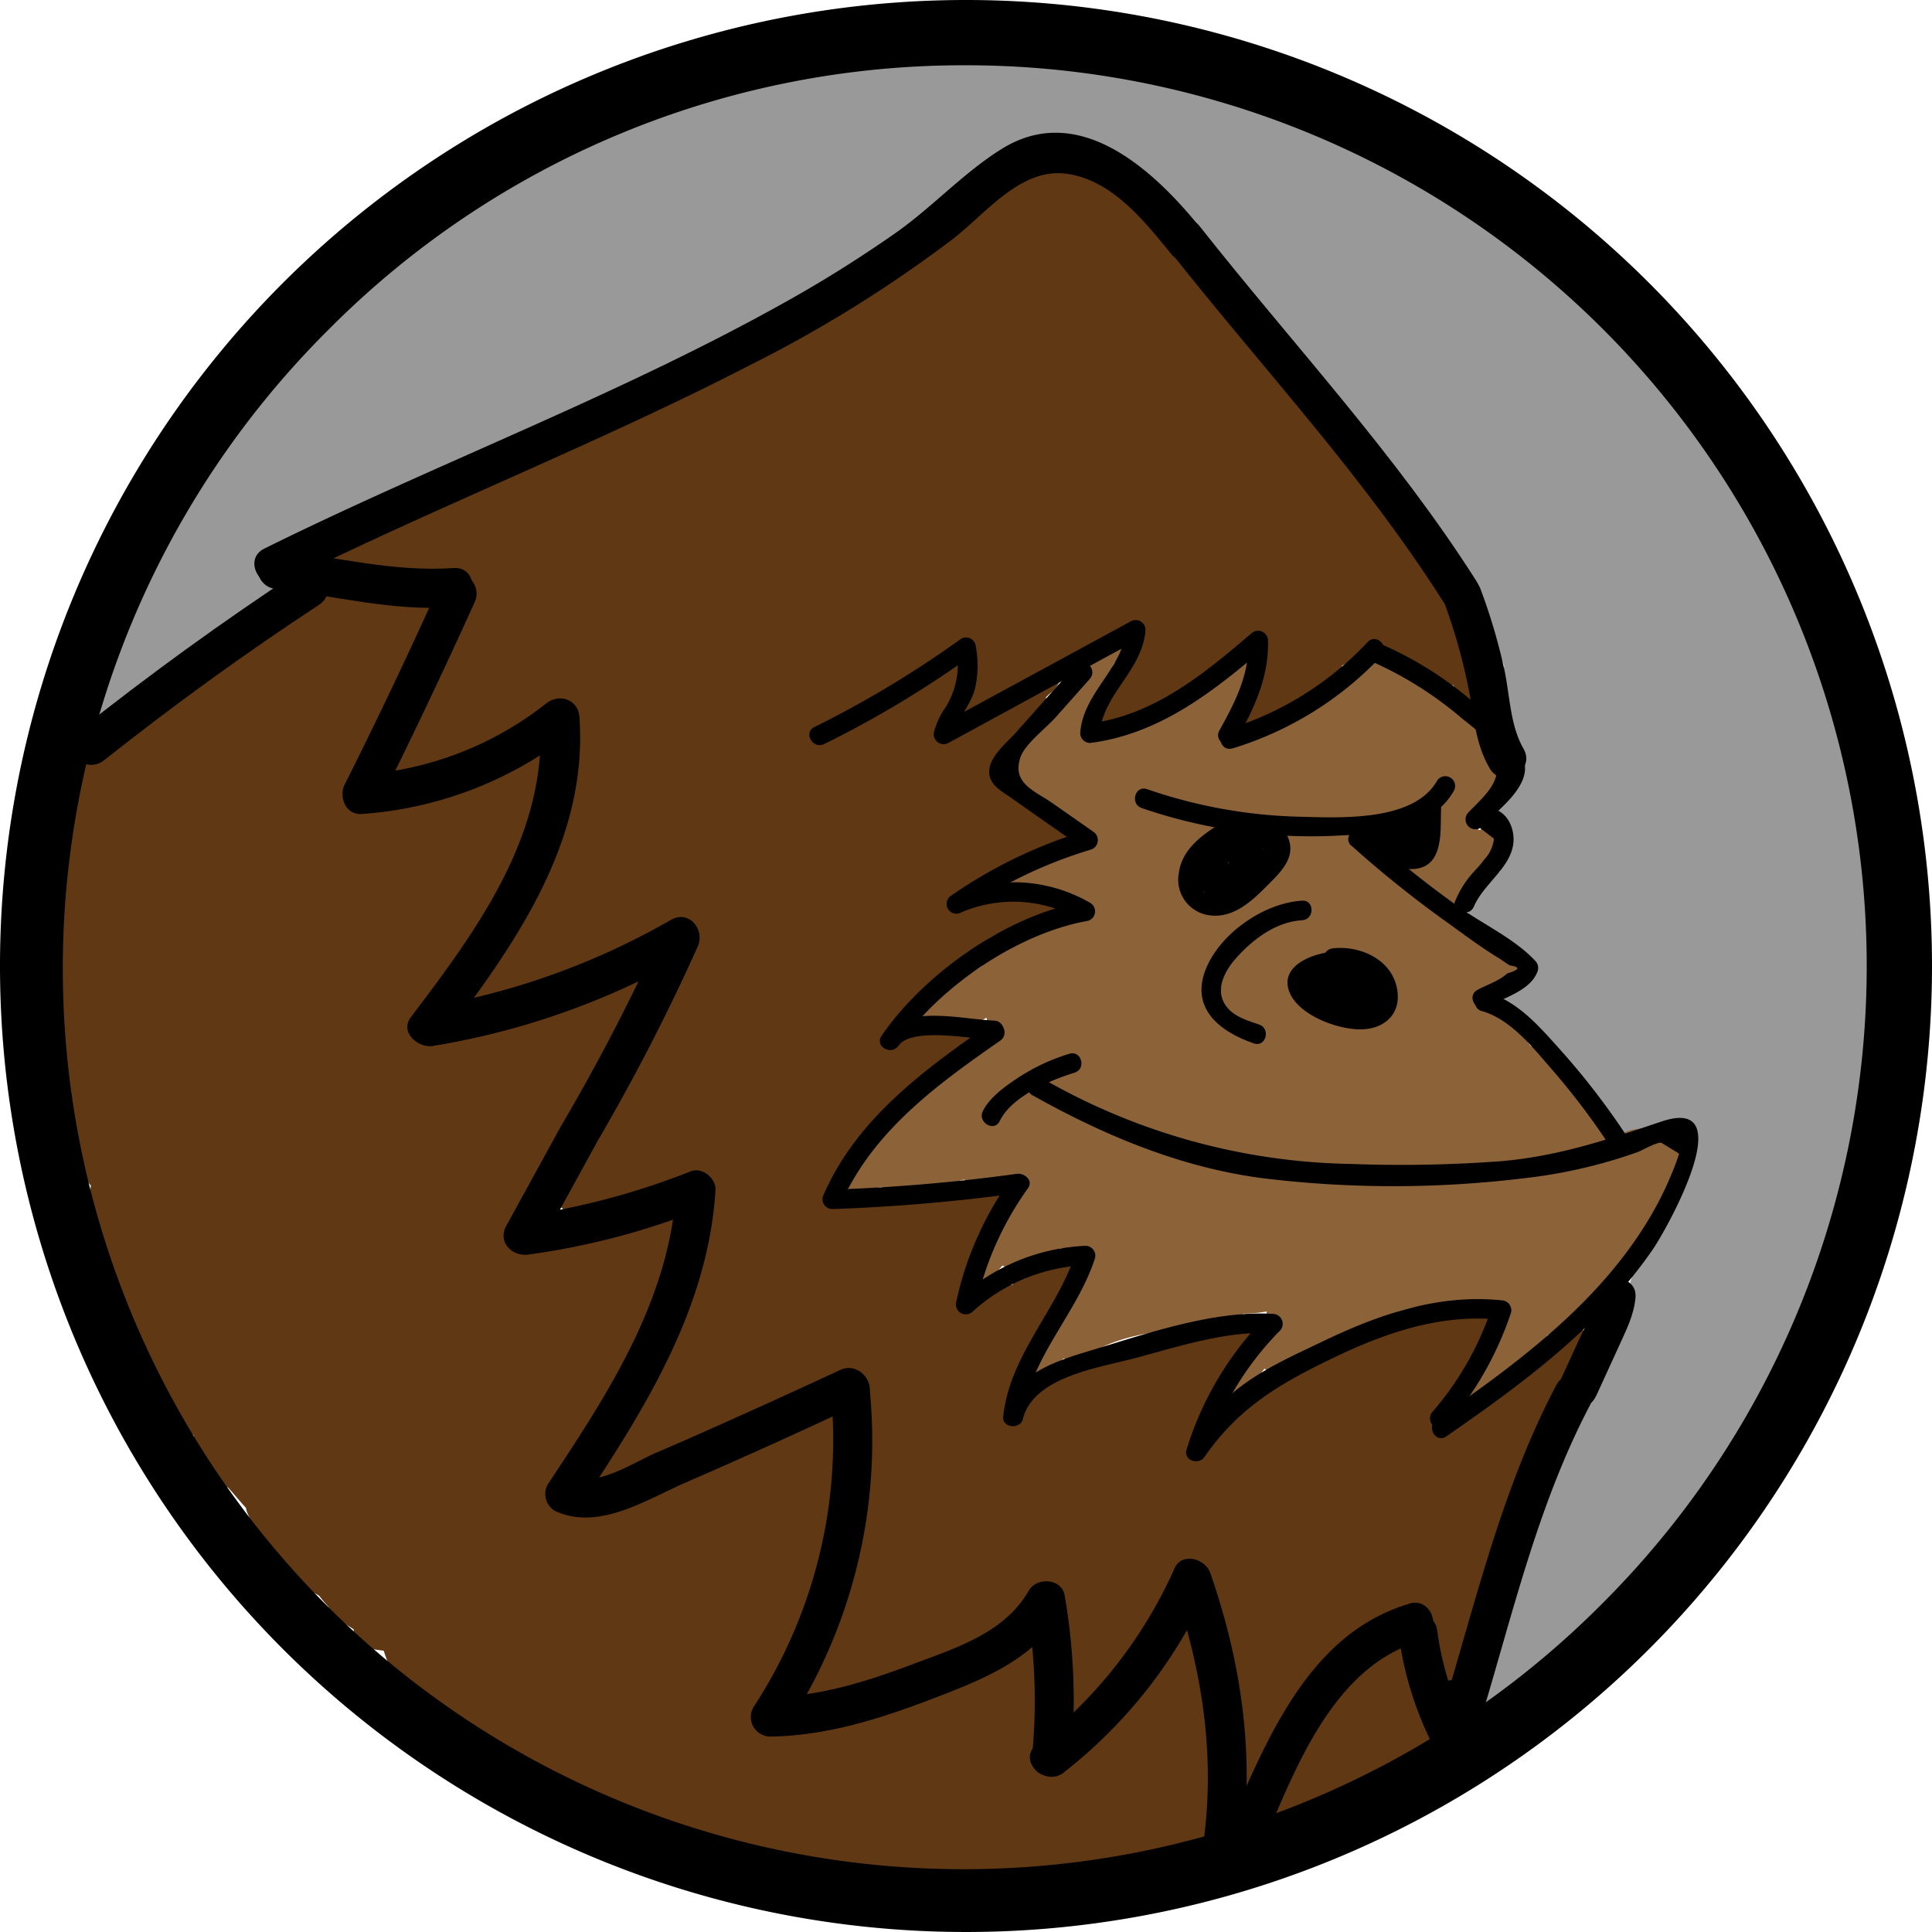 <svg xmlns="http://www.w3.org/2000/svg" viewBox="0 0 296 296"><defs><style>.cls-1{fill:#999;}.cls-2{fill:#8c6239;}.cls-3{fill:#603813;}</style></defs><title>neutralBigFoot</title><g id="circleColor"><path class="cls-1" d="M296.51,157.59c0-10-.18-20.06-.57-30.09a10,10,0,0,0-6.16-9.15,42.86,42.86,0,0,0-1.16-4.38c-.8-2.44-1.74-4.82-2.76-7.17a33,33,0,0,0-5.25-10.89A13.36,13.36,0,0,0,279,94.08c-.22-.76-.43-1.53-.65-2.35-2.24-8.34-6.86-14.47-13-20.37a9.84,9.84,0,0,0-5.58-2.71c-5.44-7.36-10.83-14.36-18.32-19.78s-15.7-10.59-23.57-15.82c-3.61-2.39-7.32-4.79-11.62-5.75-.36-.08-.71-.14-1.06-.19-3.43-2.69-8.43-3.59-12-1l-1,.72a11.76,11.76,0,0,0-1.49-2.09,17.71,17.71,0,0,0-11-5.46,43.42,43.42,0,0,0-5-.4c-.7,0-1.4,0-2.1,0H172a12.23,12.23,0,0,0-9.47.22,10.67,10.67,0,0,0-4.88-1.27c-4-.08-7.78,1.18-11.66,1.85-3.66.64-7.35.79-11,1.18-6.07.66-12.37,2.67-16.4,7.22A30.47,30.47,0,0,0,111,29.53a50.61,50.61,0,0,0-6.86,3.25,11.08,11.08,0,0,0-7.46.92A129.68,129.68,0,0,0,67.57,52.87a8.06,8.06,0,0,0-1.19,1.29A44.63,44.63,0,0,0,57.48,64a12.78,12.78,0,0,0-.83,1.53Q53.25,68.19,50,71c-4.36,3.8-9,7.62-12.1,12.57-2.62,4.17-3.28,9.2-6.1,13.25s-7,7.36-10.87,10.53c-4.37,3.63-3.75,11.1,0,14.85,4.31,4.32,10.47,3.63,14.85,0,8.08-6.72,14-13.54,18.06-23a8.83,8.83,0,0,0,7.26-3.05,46.77,46.77,0,0,1,6.17-6.38,11,11,0,0,0,10.37-2.56,50.05,50.05,0,0,1,17.65-9.6,47.87,47.87,0,0,0,10.33-4.14c2.15-1.3,3.89-3.3,6.21-4.32,3.07-1.34,6.79-1.43,10-2.54a53,53,0,0,0,10.85-5.18c4.64-2.92,11.32-6.89,14.69-11.86l.24,0c4.73-1.16,7.58-4.06,10.86-7.4,1.55-1.57,3.32-2.85,4.92-4.32a28.92,28.92,0,0,0,10.79,2.1c.66,0,1.33,0,2,0h0a10.13,10.13,0,0,0,7.79,2.69c1.18,3,3.64,5.8,6.84,6.27h0a27.16,27.16,0,0,0,3.75,5.25c1.72,1.89,3.94,3.38,5.45,5.43,1.63,2.21,2.52,5,3.81,7.39C208.17,75.1,215.27,80.8,223,85.5a11,11,0,0,0,2.7,5.72l.87,1a10.11,10.11,0,0,0,.63,2.1,11.39,11.39,0,0,0,6.75,6.13l.27.31a21.29,21.29,0,0,1,.37,2.58c.43,4.85,4.11,8,5.38,12.29a6.12,6.12,0,0,0-.48,1.52c-.66,4.13.14,6.37,1.65,9.42.07.64.16,1.27.28,1.88l-.06.09a18.66,18.66,0,0,0-1.08,2.47c-.08.22-.13.4-.17.55-2.13,2.69-1.84,6.4-.5,9.4a3.5,3.5,0,0,1,0,2.41,9.06,9.06,0,0,0-.19,3.32c0,.11-.09.23-.12.34l-.53.31c-.66.36-1.35.69-2,1.11a4.79,4.79,0,0,0-2.29,5.16c.51,1.89,2,2.6,3.62,3.27A16.48,16.48,0,0,1,242,159a4.91,4.91,0,0,0,1.32.73s0,0,0,.05a8.16,8.16,0,0,0-1.72,3.33c-3,1.14-2.74,6.13.67,6.69a7.88,7.88,0,0,0,5.87,4.37c.08.11.18.25.29.43.53.9,1.26,1.72,1.84,2.59a61.62,61.62,0,0,1,3.83,6.7c2.38,4.77,8.4,5.06,12.34,2.47.32,0,.63,0,.94-.05a10.45,10.45,0,0,0,1.1,1c-.86,6.41-2.91,13.49-6.94,18.33a11.13,11.13,0,0,0-2.49,9.1,9,9,0,0,0-1.68,2.51l-11.84,26.05c-3.31,1.91-4.46,5.75-3.9,9.61a11.89,11.89,0,0,1,0,2.53,4.82,4.82,0,0,1-.15.63,14.75,14.75,0,0,0-3,3.19c-1.6,2.35-2.83,5-4.19,7.52-5.22,9.61,9.45,18.2,14.68,8.58a58.12,58.12,0,0,1,3.39-6.32c.13-.11.35-.3.71-.63a13.54,13.54,0,0,0,3.28-3.42,16.09,16.09,0,0,0,2-5.85,11,11,0,0,0,4.87-4.23A147.29,147.29,0,0,1,277.1,236a11.71,11.71,0,0,0,2.9-8.85,120.16,120.16,0,0,0,13.43-31.84,96.27,96.27,0,0,0,2.6-12.92,14.1,14.1,0,0,0-.58-6.62A118.06,118.06,0,0,0,296.51,157.59Z" transform="translate(-9.5 -13.5)"/></g><g id="faceColor"><path class="cls-2" d="M262.91,186.78a5.84,5.84,0,0,0-4.23.11,7,7,0,0,0-1.56.88,30.77,30.77,0,0,0-5.31-5.33,3.33,3.33,0,0,0-2.45-3.71l-.86-.23c-.57-2.34-2-4.41-4.48-4.74-1.71-2.33-3.38-4.77-4-5.38a22,22,0,0,0-3.17-2.64c.65-.16,1.24-.32,1.49-.36a2.83,2.83,0,0,0,1.86-1.21,1.12,1.12,0,0,0,.45.07,1.52,1.52,0,0,0,1.5-1.5v-.33a1.51,1.51,0,0,0-1.42-1.49,3,3,0,0,0-.85-1.39,25.23,25.23,0,0,0-6-4.1,3.52,3.52,0,0,0-1-.31c.87-2.6,1.68-5.2,2.28-7.75a8.08,8.08,0,0,0,.57-.6,1.08,1.08,0,0,0,.31-.07,6.12,6.12,0,0,0,3.53-3.22,1.59,1.59,0,0,0,0-1.51,1.49,1.49,0,0,0-1.3-.74l-.36,0a4.09,4.09,0,0,0-1-.72.5.5,0,0,0-.64.14H236a19.63,19.63,0,0,0-.27-3.92l.31,0c3.21-.76,5.12-4.49,3.16-7.37a4.53,4.53,0,0,0-.12-.9,5.2,5.2,0,0,0-2.86-3.3,4.58,4.58,0,0,0-.45-.7,45.2,45.2,0,0,0-9-8.28,3,3,0,0,0-3.63.12,3.39,3.39,0,0,0-5.15-.43c-.7.65-1.41,1.34-2.13,2a13.75,13.75,0,0,1-4,2.33c-1.73.66-3.59.78-5.24,1.69a6.44,6.44,0,0,0-3.24,3.72,11.43,11.43,0,0,0-2.69.6,18.71,18.71,0,0,0-2.88,1.69,5.52,5.52,0,0,0-.4-.66,2.92,2.92,0,0,0,.2-2c.84-.9,2.14-2.46.28-1.79a3.7,3.7,0,0,0,1.88-5.38,1.5,1.5,0,0,0,1-.43l.33-.33a1.5,1.5,0,1,0-2.12-2.12l-.33.33a1.48,1.48,0,0,0-.41,1.16,3.09,3.09,0,0,0-2.24,0c-2.82,1-3.2,3.49-5.53,5.1-1.32.92-11.79,6.25-14.08,3.95.57-.79,1.15-1.57,1.73-2.35a3.22,3.22,0,0,0,0-3.42,1.25,1.25,0,0,0,1.41-1.43l-.13-1.17c0-.06.06-.12.08-.19.25-.61.49-2.21,1.2-2.45,1.82-.61,1-3.51-.8-2.89a4.25,4.25,0,0,0-2.6,2.68c-.06.14-.11.27-.17.4a1.21,1.21,0,0,0-.84,1.36,3.45,3.45,0,0,1,0,.55,7.21,7.21,0,0,1-.86,1.31,3.88,3.88,0,0,0-3.38,1.71c-1.3,1.77-3,3.64-3.74,5.74-1,.82-2.15,1.53-2.66,2.79a5.07,5.07,0,0,0,.49,4.92,3.87,3.87,0,0,0,1.3,1.14,2.84,2.84,0,0,0,1.35,1.27c2,.92,3.61,3.17,5.09,4.77.52.56,1,1.13,1.54,1.7a4.17,4.17,0,0,0-.17,1.16l-.54.06a4,4,0,0,0-2.29.94,1.45,1.45,0,0,0-.37,0,4.66,4.66,0,0,0-2.85,1.06c-.66.5-1.48,1.58-2.36,1.68a3.17,3.17,0,0,1-.53-.05,1.51,1.51,0,0,0-.8,2.9,3.56,3.56,0,0,0,2.28,0c.44,0,.88-.1,1.34-.18a3.41,3.41,0,0,1,2.28.09,3.94,3.94,0,0,0,3,1.81,6.7,6.7,0,0,1,1.27.18,10.4,10.4,0,0,0-.18,2.44,5.23,5.23,0,0,0-2.93.35c-.54.2-1.07.44-1.6.67a3.57,3.57,0,0,0-2.42.34c-2.47,1.32-4.87,2.74-7.22,4.27a3.44,3.44,0,0,0-1.37,1.62l-1.82,1.16a17.54,17.54,0,0,0-2.75,1.72l0,0h0l-.72.55a4.36,4.36,0,0,0-.43.43,1.49,1.49,0,0,0-2.39,1.2.88.88,0,0,1-.55,1c-1.46.8-.47,3.3,1.16,2.74l2.07-.71a3.4,3.4,0,0,0,4.39.86l1.75-1.05a3.65,3.65,0,0,0,1.67,2.69c-1.61,1.45-5.5,4.58-5.91,4.86-1.9,1.32-3.8,2.63-5.6,4.06-2.43,1.92-6.39,5.08-7.76,8.44l-.2,0a1.53,1.53,0,0,0-1.5,1.5,3.48,3.48,0,0,1-1.53,2.43,1.51,1.51,0,0,0,1.16,2.74l3.58-.79a8.68,8.68,0,0,0,4.59.56,74.68,74.68,0,0,0,8.07-1.68,3.28,3.28,0,0,0,1.32.59c2.36.48,5.22-.47,7.79-.71a3.3,3.3,0,0,0-.64.49c-2,2.11-1,5.43-3.45,7.35a2.76,2.76,0,0,0-1,3l-2.07,2.46a1.54,1.54,0,0,0,0,2.12,1.52,1.52,0,0,0,2.12,0l1.8-2.14a3.23,3.23,0,0,0,1.62.52,8.26,8.26,0,0,0,4.6-1.29c.69-.41,2.63-1.88,2.72-1.86a3.45,3.45,0,0,0,2.11-.15c.87.53,1.77,1,2.68,1.49a18.51,18.51,0,0,0-.66,1.84,20.77,20.77,0,0,1-4.58,8.07,3.41,3.41,0,0,0-.82,2,15.21,15.21,0,0,0-3.19,3.73c-.73,1.21.81,3,2.06,2l2.88-2.12a2.75,2.75,0,0,0,3.31-.2c3.79-2.78,8.9-3.64,13.48-4.23,3.49-.46,7.22.13,10.21-2.06a3.44,3.44,0,0,0,.41-.35,21.23,21.23,0,0,0,3.63-.34,6.06,6.06,0,0,1-1.36,4.13,3,3,0,0,0-.44,1.76,2.33,2.33,0,0,0-.41.42,33.56,33.56,0,0,1-3.86,4.47c-1.39,1.36.73,3.48,2.12,2.13a37.77,37.77,0,0,0,3.64-4.16,2.89,2.89,0,0,0,3.74.17,53.48,53.48,0,0,1,17-9c.72-.22,1.4-.39,2.08-.54a26.41,26.41,0,0,0,3-.43,26,26,0,0,1,5.81.31,28.4,28.4,0,0,0,6,.27,8.85,8.85,0,0,1-.46.78l0,0a3.3,3.3,0,0,0-.62.89c-1.5,2-3.38,3.81-3.3,6.36a1.81,1.81,0,0,0-.88,1c-.43,1-.85,2.08-1.27,3.12a1.5,1.5,0,0,0,1,1.84,1.54,1.54,0,0,0,1.85-1.05l.7-1.72c2.18,1.6,6.05,0,5.62-3.13l.09-.09c.41-.42.82-.86,1.2-1.32a16.28,16.28,0,0,0,1.79-2.58,3.45,3.45,0,0,0,.71-.33c5.12-3.23,8.61-8,12.35-12.67,3.44-4.29,6.82-8.53,7.85-14.08C268.05,188.59,265.23,185.75,262.91,186.78Z" transform="translate(-9.5 -13.5)"/></g><g id="circleBodyColor"><path class="cls-3" d="M196.27,289.85c1.58-3.62.4-8.81-.2-12.32a2.59,2.59,0,0,0-.8-1.34c.25-1.05.46-2.1.66-3.14a3,3,0,0,0-2.84-3.69,30.6,30.6,0,0,0,.44-3.9c.16-3.61-4.75-3.76-5.89-.8a36.81,36.81,0,0,1-12.82,16.62,5.89,5.89,0,0,1-2-1.52c-.55-.6-2.92-3.53-2.65-4.28a3,3,0,0,0-1.42-3.28c.27-.95.52-1.9.75-2.82A3,3,0,0,0,165.1,266a124.26,124.26,0,0,1-18.84,7.59c-6.24,1.91-14,4.69-20.56,3.15,0-.16,0-.31.07-.46a2.87,2.87,0,0,0,1.88-1.44A56.06,56.06,0,0,0,134,259.08a3.19,3.19,0,0,0,0-1.66,16.14,16.14,0,0,0,1.33-3A14.3,14.3,0,0,0,136,249a10.37,10.37,0,0,0-.15-1.1q1.08-2.25,2.15-4.52a3.4,3.4,0,0,0-.15-3.21c.58-1.54,1.1-3.11,1.53-4.71a3,3,0,0,0,.05-1.33c2.87-1.7.31-5.69-2.62-5.3a10.85,10.85,0,0,0-5,2.3l-17.38,8.12-1.18.56a91.06,91.06,0,0,1-17.71,2.66s0,0,0-.06c7.42-13.76,18.77-25.74,19.31-42.17a3,3,0,0,0-3.8-2.9,148.9,148.9,0,0,0-18.7,5.22,3.07,3.07,0,0,0-1.67-4.44,215,215,0,0,1,13.54-25.32,2.68,2.68,0,0,0,.14-2.7,70.45,70.45,0,0,1,5-5.38c2.08-2-.05-6-2.92-5L75.33,170.55c1.48-1.57,2.5-3.9,3.53-5.82,3.3-6.13,6.62-12.26,9.9-18.41,2.8-5.26,5.19-10.43,3.64-16.45A3,3,0,0,0,88,128.08c-6.91,3.51-14.32,7.18-22.21,6.36-.87-9.44,8.36-17.72,10.77-26.52.56-2.07-1-3.55-2.9-3.79a42.27,42.27,0,0,0-14.23.6,2.5,2.5,0,0,0-1.4.87,2.6,2.6,0,0,0-3.11-.09c-10.84,6.74-21.9,13.3-30.34,22.9A2.83,2.83,0,0,0,21,131.24l.09,2.47a3.35,3.35,0,0,0,.16.93c0,.3.09.59.13.89a11.12,11.12,0,0,0-.71,1.2c-1.79,3.55-1.69,7.86-2,11.72q-.59,8.06-1.16,16.1c-.33,4.56-.85,9.21.1,13.74,1.09,5.19,4.28,9.71,4.95,15a3.56,3.56,0,0,0,.88,1.88,3.08,3.08,0,0,0-.08,1.42c1.22,7,3,14.11,7.06,20.07a41,41,0,0,0,4.65,11.57,34,34,0,0,0,4.15,5.27,2.35,2.35,0,0,0,.42,2l3.64,4.94a3.28,3.28,0,0,0,1.21,1c.89,1,1.78,2.08,2.7,3.09a3.17,3.17,0,0,0,.2.73l1.38,3.18a3.25,3.25,0,0,0,.61,2.19,3,3,0,0,0,2.68,1.43c1,1.15,2.23,3,2.63,3.37a21,21,0,0,0,3.7,2.54c.45.59.92,1.15,1.42,1.69a3.17,3.17,0,0,0,1.27,1.79l2.61,1.68a3,3,0,0,0,2.88,3.05c.58.06,1.14.15,1.72.23a28,28,0,0,0,4.38,8.41,34.52,34.52,0,0,0,21.87,12.93,3.17,3.17,0,0,0,3-1c6,4.69,13.83,7.22,21.07,9.25,7.71,2.15,16.39,4.06,24.44,3.49.44,0,.87-.07,1.29-.13a3.28,3.28,0,0,0,2.77,2.09c13.92.94,27.72-.84,41.47-2.87,4.4-.66,8.21-1.82,7.89-7A11.32,11.32,0,0,0,196.27,289.85Z" transform="translate(-9.5 -13.5)"/><path class="cls-3" d="M227,275.94a17.66,17.66,0,0,0-1.3-4.83,6.21,6.21,0,0,0,.83-5.06,3,3,0,0,0-4.41-1.8,19,19,0,0,0-7.35,7.77,3.44,3.44,0,0,0-.36,1.3A46.21,46.21,0,0,0,211.2,278c-2.39,3.82-6.36,6.24-7.88,10.58-.7,2,1.09,3.65,2.89,3.8l1.16.1a2.55,2.55,0,0,0,2.87-2.63,3.18,3.18,0,0,0,1.1-.06c3.52-.83,6.09-3.19,9.38-4.47,2.65-1,6.86-.95,7.85-4.3A4.69,4.69,0,0,0,227,275.94Z" transform="translate(-9.5 -13.5)"/></g><g id="circleBody"><path d="M55.35,101Q37.73,112.59,21.2,125.74c-3,2.4,1.25,6.62,4.25,4.24q15.92-12.64,32.93-23.82c3.21-2.11.21-7.31-3-5.18Z" transform="translate(-9.5 -13.5)"/></g><g id="headColor"><path class="cls-3" d="M249.91,217.72c-.34.68-.69,1.35-1,2-1.13,1.43-2.91,2.4-4.2,3.66l-.39.4a4.25,4.25,0,0,0-3,.74l-11.85,8.06a6.25,6.25,0,0,0,0-.75c2-3.21,5-6,6.63-9.45a6.2,6.2,0,0,0,.38-1.15,1.5,1.5,0,0,0,.58-2c.11-.53.22-1.06.32-1.59a1.51,1.51,0,0,0-1.15-2.75l-2.25.45a4.5,4.5,0,0,0-3.53-.3c-2.31.71-4.56,1.51-6.8,2.37a60.64,60.64,0,0,0-11.45,3.67,8.06,8.06,0,0,0-3.19.9,4.37,4.37,0,0,0-2.32,3,33.09,33.09,0,0,0-8.28,5.21q-2.64,1.6-5.23,3.26a47.36,47.36,0,0,0,4.36-9.89,4.42,4.42,0,0,0,.1-.5,1.14,1.14,0,0,0,.34-.15l1-.69a1.61,1.61,0,0,0,.71-1.6l.3-.19a1.41,1.41,0,0,0,.53-.61l.74-.14c1.89-.37,1.09-3.26-.8-2.9l-4.16.81a1.3,1.3,0,0,0-.86.53,4.81,4.81,0,0,0-5.21-.21c-2.93,1.83-5.65,3.42-9,4.12a50.31,50.31,0,0,0-8.32,2.3c-2.69,1.05-5.58,3-6.85,5.47l-2.27-.89c2-4,3.86-8.08,5.58-12.24a3.76,3.76,0,0,0,.25-1.47,11.5,11.5,0,0,0,2.22-3.43c1.73-.6,3-1.6,2.42-3.34a1.58,1.58,0,0,0-1.45-1.1c-1.67-.21-4.57-.17-5.82,1.24a2.29,2.29,0,0,0-.44.79,5.36,5.36,0,0,0-1.15.33,1.59,1.59,0,0,0-.77.65h-.08a14,14,0,0,0-7.19,2.73,5.91,5.91,0,0,0-.18-1.55.24.24,0,0,0,0-.08,7.89,7.89,0,0,0,1.69-2.16,8.17,8.17,0,0,0,.54-6.59,13.28,13.28,0,0,1,3.35-3.42,1.52,1.52,0,0,0-.76-2.8,24.92,24.92,0,0,0-5.11.25,4.57,4.57,0,0,0-4.58-1.08,24.39,24.39,0,0,1-9.49,1.61,49.48,49.48,0,0,1-5.07-1.16,4.28,4.28,0,0,0,.55-1.52c.86-5.39,6-9,9.55-12.87a5.2,5.2,0,0,0,1.16-2.07,1.37,1.37,0,0,0,.49-.21l8.22-5.41a1.52,1.52,0,0,0-.36-2.74,11.23,11.23,0,0,0-10.48,1.73l-.08,0v0l-.31.22a1.22,1.22,0,0,0-.29.32,4.82,4.82,0,0,0-1.09-.42l3.24-5.28a1.63,1.63,0,0,0,2-1.72,5.17,5.17,0,0,0,3.69-2.37c.18-.28.37-.56.56-.83l.16-.23c.13-.16.36-.44.4-.5.22-.25.44-.5.67-.74a24.38,24.38,0,0,1,2.8-2.57l.1-.1a1.4,1.4,0,0,0,1.55-.68c.89-1.46,3.16-1.75,4.65-2.21l5.3-1.64a1.51,1.51,0,0,0-.4-3,39.09,39.09,0,0,0-11.06.68,2.09,2.09,0,0,0-.14-.17,5.86,5.86,0,0,0-1-.72c0-.12.1-.25.16-.37a4.75,4.75,0,0,0,2.19-.82,49.43,49.43,0,0,1,8.21-4.47,5.78,5.78,0,0,0,3-2.46,1.47,1.47,0,0,0,1.64-.66,1.52,1.52,0,0,0-.54-2,3.54,3.54,0,0,0-.57-.22,4.59,4.59,0,0,0-2.38-3.74c-2.19-1-5-1.93-5.52-4.54a4.26,4.26,0,0,0-1.52-2.45,17.62,17.62,0,0,0,6.05-5,6,6,0,0,0,1.41-4c.26-.24.5-.48.77-.7a4.15,4.15,0,0,0,1.6-3.4c1.31-.52,2.63-1,3.94-1.51a5.38,5.38,0,0,0,1.71-.62l.35-.2a39.83,39.83,0,0,0,3.86-1.81l-.87,2.21a3.81,3.81,0,0,0-.1,2.45,1.26,1.26,0,0,0-.86,1,9.15,9.15,0,0,1-2,4.25,1.52,1.52,0,0,0,1.46,2.51,32.64,32.64,0,0,0,11.55-5.6l.32-.23h0l.3-.23a1.31,1.31,0,0,0,.34-.41,39.49,39.49,0,0,0,7-3.94,6.48,6.48,0,0,0,1.26-1.19,15.13,15.13,0,0,0,2.22,1.79,20,20,0,0,0-3.33,9c-.14,1.17,1.37,1.82,2.26,1.3l12.93-7.64a1.44,1.44,0,0,0,.6-1.83,14.61,14.61,0,0,0,4.48-3.43c1.86,2.87,5.14,2.91,7.61,5.27a5.47,5.47,0,0,0,5,1.11,2.79,2.79,0,0,1,.2,1.55,1.55,1.55,0,0,0,1,1.85,1.51,1.51,0,0,0,1.84-1.05,6.6,6.6,0,0,0-.51-3.81,3.82,3.82,0,0,0,1-3.19c-1.21-9.28-7.25-14.78-12.07-22.31a5.09,5.09,0,0,0-4.48-2.41L217.86,86a16.23,16.23,0,0,0-8.15-8.89l-17-22.73a19,19,0,0,0-4.42-4.31c0-.21-.08-.38-.1-.48-1.09-5.14-6.26-9.08-11.22-9.67-.52-.06-1-.09-1.5-.1a13.75,13.75,0,0,0-11.23.4,10.22,10.22,0,0,0-5.27,2c-18.05,13.44-39.89,21-56.25,36.74a20.28,20.28,0,0,0-10.12,2.36c-3.19,1.75-5.3,4.83-8.4,6.64-3.32,1.94-7.42,2.33-11,3.43a59.3,59.3,0,0,0-12,5.3c-2.08,1.19-1.91,5,.72,5.49a33,33,0,0,0,14-.8,12.42,12.42,0,0,0,.43,7.18c-.67.51-1.34,1-2,1.57a23.68,23.68,0,0,0-6.25,8.57,13.75,13.75,0,0,0-3.5,17.56,13,13,0,0,0,11.31,6.49q-1.19,8.3-1.77,16.65c-.72,10.43,11.73,16.35,20.12,11.76a86.88,86.88,0,0,1-3.65,13c-2,5.54,1.36,12.41,6.2,15.24a12.56,12.56,0,0,0,7.14,1.74L95.24,227c-1.89,5.62,1.26,12.35,6.21,15.24,5.58,3.27,11.58,1.65,16.36-2.11l9.79-7.71c.3,3,.48,6,.61,9.06a14.3,14.3,0,0,0,6.25,11.3l-.53,1.35a48.79,48.79,0,0,0-4,4.25c-8.53,10.33-.64,25.55,13.13,22.57,6-1.3,9.69-5.39,12.69-10.14l.47-.39c.26-.21,3-1.92,5-3.26a18.43,18.43,0,0,1,.43,3c.67,6.55,5.68,14.48,13.5,13.5a26,26,0,0,0,9.92-2.91c3.25,6.8,12.3,10.52,19.08,6.08L220,276.37c2.09-1.37,4.15-2.66,6.07-4,3.16,4.1,11.06,1.48,8.88-4-.91-2.32-.57-5.32.26-8.38.15-.5.3-1,.44-1.51,1.06-3.34,2.55-6.64,3.49-9.06a113.28,113.28,0,0,1,9-18,4.64,4.64,0,0,0,.26-4.23c1.06-2,2.1-3.94,3.12-5.94a7.82,7.82,0,0,0,1.16-2.33C253.12,217.28,250.68,216.18,249.91,217.72Z" transform="translate(-9.5 -13.5)"/></g><g id="head"><path d="M193.18,48.12C186.1,39.43,174.76,29,163,36.3c-5.74,3.55-10.57,8.84-16.1,12.76a195.07,195.07,0,0,1-18,11.23C103.48,74.4,76.05,84.64,50,97.55c-3.46,1.71-.43,6.89,3,5.18,23.5-11.66,48-21.24,71.33-33.25A199.09,199.09,0,0,0,155.64,50c5-3.91,10.3-10.82,17.24-9.88s11.83,7.1,16.05,12.28c2.44,3,6.66-1.27,4.25-4.24Z" transform="translate(-9.5 -13.5)"/><path d="M51.75,103.74c9.12,1.06,18,3.43,27.25,2.79,3.84-.26,3.86-6.26,0-6-9.21.64-18.15-1.74-27.25-2.79-3.83-.45-3.79,5.56,0,6Z" transform="translate(-9.5 -13.5)"/><path d="M189.05,52.36C203,70,218.45,86.51,230.52,105.53c2.06,3.25,7.25.25,5.18-3-12.35-19.45-28.18-36.34-42.41-54.38-2.39-3-6.61,1.24-4.24,4.24Z" transform="translate(-9.5 -13.5)"/><path d="M77,102.77q-7,15.6-14.69,30.93c-.94,1.87.16,4.68,2.59,4.51a58.4,58.4,0,0,0,32.47-12.65l-5.13-2.12c1.22,17.82-9.57,32.42-19.79,45.9-1.77,2.34,1.15,4.78,3.39,4.41a116.8,116.8,0,0,0,39.47-14.1l-4.11-4.11a310.22,310.22,0,0,1-15.46,30c-2,3.34,3.23,6.36,5.18,3a313.75,313.75,0,0,0,15.47-30c1.16-2.6-1.31-5.71-4.11-4.1a112.11,112.11,0,0,1-38,13.49l3.39,4.41c10.88-14.35,21.91-30,20.61-48.93-.18-2.76-3.07-3.74-5.12-2.12a51.24,51.24,0,0,1-28.22,10.89l2.59,4.51q7.63-15.31,14.69-30.92c1.58-3.49-3.59-6.55-5.18-3Z" transform="translate(-9.5 -13.5)"/><path d="M95.44,186.05,87.07,201.3c-1.37,2.51.89,4.76,3.39,4.41a112.94,112.94,0,0,0,26.43-6.94l-3.8-2.89c-1.06,16.88-10.55,31.31-19.64,45a3,3,0,0,0,1.07,4.1c6.67,3.15,14.07-1.76,20.16-4.4q13.35-5.79,26.52-12c3.5-1.63.46-6.8-3-5.18q-9.66,4.5-19.41,8.83-4.44,2-8.88,3.89c-3,1.3-9,5.2-12.33,3.63l1.08,4.1c9.76-14.67,19.33-30,20.46-48,.11-1.8-2-3.59-3.8-2.89a113.35,113.35,0,0,1-26.42,6.94l3.39,4.4,8.36-15.25c1.86-3.39-3.32-6.42-5.18-3Z" transform="translate(-9.5 -13.5)"/><path d="M136.75,226.33a74.78,74.78,0,0,1-11.81,48.72,3,3,0,0,0,2.59,4.51c9.58-.15,18.5-3.3,27.33-6.76,6.9-2.71,13.64-5.88,17.46-12.57l-5.49-.72a88.29,88.29,0,0,1,.78,23.19c-.37,3.84,5.63,3.81,6,0a94,94,0,0,0-1-24.79c-.45-2.61-4.29-2.81-5.49-.71-3.56,6.25-10.69,8.63-17.06,11-7.31,2.77-14.65,5.19-22.54,5.32l2.59,4.52a80.09,80.09,0,0,0,12.63-51.75c-.38-3.8-6.38-3.84-6,0Z" transform="translate(-9.5 -13.5)"/><path d="M172.55,285a74.29,74.29,0,0,0,22.08-28.19l-5.49-.71c4.85,14,6.91,28.16,4.23,42.9-.68,3.78,5.1,5.4,5.79,1.6,2.87-15.84,1-31-4.23-46.1-.75-2.18-4.34-3.26-5.48-.71a70.71,70.71,0,0,1-21.14,27c-3,2.38,1.23,6.6,4.24,4.24Z" transform="translate(-9.5 -13.5)"/><path d="M248,225.6c-9,17-12.94,35.79-18.72,54l5.48-.72c-.25-.57-.05-2.27-1.06-2.13l-2.92-.77c-1.07-1-.68.51-1,1.62-.16.67-.35,1.34-.55,2l5.48-.72a45.09,45.09,0,0,1-5-15.5c-.49-3.77-6.5-3.82-6,0a53.3,53.3,0,0,0,5.85,18.53c1.25,2.35,4.76,1.66,5.48-.72.89-2.92,3-10.06-2.16-10.34-5.69-.3-4.71,7.85-3.32,11.06,1.1,2.53,4.78,1.5,5.48-.72,5.63-17.65,9.41-36,18.12-52.52,1.8-3.41-3.37-6.45-5.18-3Z" transform="translate(-9.5 -13.5)"/><path d="M225.4,259.21c-17.24,5.11-23.22,24.79-30,39.44-1.61,3.48,3.56,6.54,5.18,3,5.9-12.77,11.33-32.22,26.41-36.68,3.69-1.09,2.12-6.88-1.6-5.79Z" transform="translate(-9.5 -13.5)"/><path d="M230.58,105.31a87.72,87.72,0,0,1,3.95,13.84c.81,4.2,1,8.3,3.21,12.07,1.93,3.35,7.11.33,5.18-3-2.11-3.67-2.08-8.31-3-12.4a90.43,90.43,0,0,0-3.59-12.07c-1.33-3.6-7.13-2-5.79,1.59Z" transform="translate(-9.5 -13.5)"/><path d="M254,227.47l3.6-7.87c1.09-2.4,2.22-4.61,2.47-7.26.35-3.85-5.65-3.82-6,0-.19,2-1.67,4.26-2.5,6.08l-2.75,6c-1.6,3.49,3.57,6.54,5.18,3Z" transform="translate(-9.5 -13.5)"/></g><g id="face"><path d="M184.41,137.3a80,80,0,0,0,29.32,4.26c6.44-.31,15-.64,18.53-6.93a1.5,1.5,0,0,0-2.59-1.51c-3.63,6.39-15.15,5.65-21.45,5.5a77.12,77.12,0,0,1-23-4.22c-1.83-.61-2.62,2.28-.8,2.9Z" transform="translate(-9.5 -13.5)"/><path d="M204,142.87c1.32,2.38-6,7.63-7.79,7.84-2.83.34-3.77-2.13-2.73-4.35.9-1.94,2.94-3.12,4.68-4.21s.13-3.62-1.51-2.59c-2.95,1.85-6.08,4-6.55,7.77a5.48,5.48,0,0,0,4.56,6.38c3.65.58,6.48-2,8.87-4.41,2.2-2.19,4.89-4.65,3.06-8-.93-1.68-3.53-.17-2.59,1.52Z" transform="translate(-9.5 -13.5)"/><path d="M194,144.24a13.24,13.24,0,0,0-1.2,4.49c-.09,1.07,1,1.58,1.9,1.45l0,.06.23-1.82-.17.17,1.06-.43.26,0,.69.9c-.28-1,.74-3,1.15-3.87a18.75,18.75,0,0,1,2-3.32c1.15-1.55-1.45-3-2.59-1.51a18.92,18.92,0,0,0-3.48,7.61c-.2,1-.25,2.11.7,2.78a1.85,1.85,0,0,0,2.48-.25,1.51,1.51,0,0,0,.24-1.81,3.12,3.12,0,0,0-3.37-1.45l1.9,1.45a8.72,8.72,0,0,1,.79-3c.8-1.75-1.78-3.27-2.59-1.52Z" transform="translate(-9.5 -13.5)"/><path d="M198.73,143.27l2.35.14,1.08.07.55,0c.38,0,.47,0,.28.05l-.66-.39.13.17-.44-1.06c0-.09,0,.14-.12.29s-.22.38-.34.57a2.56,2.56,0,0,1-.68.78c-.17.11-.35.06-.46.12s-.11,0-.16,0,0,.51.05,0c.14-1.92-2.86-1.91-3,0a3,3,0,0,0,2.42,3,3.93,3.93,0,0,0,4-1.72c.89-1.16,2.1-3.13.57-4.3a4.45,4.45,0,0,0-2.5-.48l-3.07-.19c-1.93-.12-1.92,2.88,0,3Z" transform="translate(-9.5 -13.5)"/><path d="M199,145.26c.52,0,1.05-.06,1.58,0l-.76-.2.14.07-.69-.89.06.18v-.8a4.6,4.6,0,0,1-2.19,2.81c-1.64,1-.14,3.6,1.52,2.59a8,8,0,0,0,3.2-3.59c.38-.85.68-1.89-.08-2.65s-1.87-.51-2.78-.49c-1.93.05-1.94,3.05,0,3Z" transform="translate(-9.5 -13.5)"/><path d="M197.73,149.22a1.5,1.5,0,0,0,0-3,1.5,1.5,0,0,0,0,3Z" transform="translate(-9.5 -13.5)"/><path d="M198,148.72a1.5,1.5,0,0,0,0-3,1.5,1.5,0,0,0,0,3Z" transform="translate(-9.5 -13.5)"/><path d="M197.84,152.27a9.76,9.76,0,0,0,5.29-4.72c.86-1.73-1.73-3.25-2.59-1.52a6.68,6.68,0,0,1-3.5,3.34,1.56,1.56,0,0,0-1,1.85,1.51,1.51,0,0,0,1.85,1.05Z" transform="translate(-9.5 -13.5)"/><path d="M227.24,137.55l-.13,3c0,.76.11,2.08-.42,2.72s-1.37.4-2,.2-2.27-.9-2.16-1.62l-1.44,1.1a14.17,14.17,0,0,0,4.85-.41c1.87-.48,1.08-3.37-.8-2.89a11.5,11.5,0,0,1-4,.3,1.5,1.5,0,0,0-1.45,1.11c-.57,3.46,3.59,5.94,6.71,5.55,4.35-.54,3.75-5.92,3.89-9.11.08-1.93-2.92-1.93-3,0Z" transform="translate(-9.5 -13.5)"/><path d="M224,141.52l-.06,1.8c0,1.42,2.15,2.12,2.8.75l.95-2a5.63,5.63,0,0,0,.76-2,2.32,2.32,0,0,0-2.77-2.26,3.84,3.84,0,0,0-2.83,5.44,1.5,1.5,0,0,0,2,.54,1.54,1.54,0,0,0,.54-2.05,1,1,0,0,1,.26-.77s.16-.11.19-.15.21-.12.19,0c-.24-.09-.25-.07,0,.06l-.54-.54c.09-.62.07-.77-.06-.44l-.2.43-.34.73-.75,1.59,2.79.76.06-1.8c.06-1.94-2.94-1.93-3,0Z" transform="translate(-9.5 -13.5)"/><path d="M216.54,143.05a169.47,169.47,0,0,0,14.76,11.83c2.61,1.88,5.24,3.86,8,5.52l1.47,1c1.7.25,1.59.66-.35,1.24-1.13,1.09-3.23,1.79-4.58,2.53-1.69.94-.18,3.53,1.51,2.59,2.57-1.41,6.81-2.54,7.76-5.57a1.52,1.52,0,0,0-.38-1.46c-3.14-3.4-8.15-5.7-11.92-8.41a164.33,164.33,0,0,1-14.15-11.36c-1.43-1.29-3.56.82-2.12,2.12Z" transform="translate(-9.5 -13.5)"/><path d="M236.59,168.42c4.49,1.32,7.84,5.68,10.81,9.08a109.38,109.38,0,0,1,8.48,11.17c1.07,1.6,3.67.1,2.59-1.51a113.09,113.09,0,0,0-10-12.91c-3.19-3.55-6.43-7.34-11.14-8.72-1.85-.55-2.65,2.35-.79,2.89Z" transform="translate(-9.5 -13.5)"/><path d="M162.67,185.25c1.83-3.77,7.72-6.25,11.47-7.41,1.83-.57,1.05-3.47-.8-2.89a30.06,30.06,0,0,0-7.81,3.64c-2,1.32-4.39,3-5.45,5.15-.84,1.73,1.75,3.25,2.59,1.51Z" transform="translate(-9.5 -13.5)"/><path d="M167.68,181.3c11,6.17,22.7,11.07,35.25,12.71a165.11,165.11,0,0,0,40.11,0,77.1,77.1,0,0,0,17.36-4c.7-.26,2.75-1.46,3.6-1.45l2.76,1.69c-.32,1-.69,2-1.11,3a52.41,52.41,0,0,1-4.6,8.74c-7.88,12.16-19.76,20.84-31.49,29-1.58,1.09-.08,3.69,1.51,2.59,11.73-8.12,23.45-16.74,31.64-28.64,2.23-3.25,13.68-23.74,1.37-19.62-8.27,2.77-15.71,5.3-24.54,6.08a206.91,206.91,0,0,1-23,.43,97.91,97.91,0,0,1-47.39-13.13,1.5,1.5,0,0,0-1.51,2.59Z" transform="translate(-9.5 -13.5)"/><path d="M231.09,232A51.26,51.26,0,0,0,241,214.62a1.53,1.53,0,0,0-1.45-1.9c-9.79-1-18.92,2.2-27.61,6.4-4.2,2-8.65,4-12.39,6.84-3.33,2.5-5.72,5.85-8.07,9.24l2.74,1.16a46.59,46.59,0,0,1,11.39-19,1.52,1.52,0,0,0-1.06-2.56c-9.05-.55-19,2.91-27.55,5.49-5.51,1.66-12.15,3.6-13.69,9.89l2.95.4c1-9.05,8.28-15.81,11-24.31a1.51,1.51,0,0,0-1.44-1.9,30.78,30.78,0,0,0-19.38,8l2.51,1.46A48.36,48.36,0,0,1,167,195.54c.86-1.2-.57-2.36-1.7-2.2A274,274,0,0,1,137,195.76L138.3,198c4.9-11.16,14.72-18.3,24.44-25.06,1.57-1.09.08-3.69-1.51-2.59-10.11,7-20.43,14.53-25.52,26.14a1.51,1.51,0,0,0,1.3,2.25,281.24,281.24,0,0,0,29.13-2.53l-1.69-2.2A50.27,50.27,0,0,0,156,213a1.51,1.51,0,0,0,2.5,1.46,27.5,27.5,0,0,1,17.26-7.12l-1.45-1.9c-2.85,8.88-10.1,15.56-11.11,25.11-.18,1.7,2.55,2,3,.4,1.58-6.49,11.57-7.88,17-9.32,6.8-1.8,14.24-4.29,21.32-3.86l-1.06-2.56a49.85,49.85,0,0,0-12.16,20.35c-.53,1.7,1.82,2.49,2.74,1.15,5.19-7.47,11.34-11.12,19.38-15,8.26-4,16.8-7,26.1-6l-1.45-1.9a47.16,47.16,0,0,1-9.1,16c-1.25,1.46.86,3.59,2.12,2.12Z" transform="translate(-9.5 -13.5)"/><path d="M161.86,169.87c-5-.19-13.83-2.57-17.26,2.33l2.59,1.51c6.16-9,18.26-17.25,29-19.13a1.51,1.51,0,0,0,.36-2.74,23.47,23.47,0,0,0-21.32-1.15l1.52,2.59a69.79,69.79,0,0,1,19.88-9.61,1.53,1.53,0,0,0,.36-2.75l-6.29-4.4c-2.63-1.85-6.31-3-4.81-7.12.7-1.93,3.9-4.39,5.29-5.94l5.28-5.94c1.28-1.44-.84-3.57-2.12-2.12l-9.25,10.39c-1.37,1.54-4.41,3.92-4,6.42.27,1.75,2.13,2.67,3.42,3.59,3.65,2.59,7.33,5.14,11,7.71l.36-2.74a72.87,72.87,0,0,0-20.6,9.92,1.5,1.5,0,0,0,1.52,2.59A20.26,20.26,0,0,1,175,154.43l.35-2.74c-11.5,2-24.22,10.93-30.79,20.51-1.1,1.6,1.49,3.08,2.59,1.51,2.05-2.92,11.65-1,14.67-.84,1.93.08,1.92-2.92,0-3Z" transform="translate(-9.5 -13.5)"/><path d="M135.79,127.49A160.13,160.13,0,0,0,158.27,114l-2.21-.9a12.53,12.53,0,0,1-1.65,8.71,12.28,12.28,0,0,0-1.81,3.82,1.52,1.52,0,0,0,2.2,1.7l29.47-16.05L182,110c-.46,6-6.58,9.63-7,15.83a1.52,1.52,0,0,0,1.5,1.5c10.67-1.35,18.89-7.88,26.84-14.66l-2.57-1.06c.18,5.17-2,9.41-4.45,13.81-.93,1.69,1.66,3.2,2.6,1.52,2.7-4.88,5-9.63,4.85-15.33a1.52,1.52,0,0,0-2.56-1.06c-7.24,6.18-14.93,12.54-24.71,13.78l1.5,1.5c.46-6,6.58-9.64,7-15.83a1.51,1.51,0,0,0-2.26-1.3l-29.46,16,2.2,1.69c.57-2.69,2.75-4.76,3.42-7.49a16.15,16.15,0,0,0,.05-6.64,1.51,1.51,0,0,0-2.21-.89,160.13,160.13,0,0,1-22.48,13.53c-1.73.86-.21,3.45,1.52,2.59Z" transform="translate(-9.5 -13.5)"/><path d="M198.32,128.17A52.34,52.34,0,0,0,221.16,114c1.33-1.41-.79-3.53-2.12-2.13a49.18,49.18,0,0,1-21.52,13.39c-1.84.57-1.05,3.46.8,2.89Z" transform="translate(-9.5 -13.5)"/><path d="M219.24,114.67a56,56,0,0,1,13.92,8.62c1.5,1.29,4.4,3.25,5.14,5,1.91,4.64-1.09,6.81-3.86,9.72a1.51,1.51,0,0,0,1.82,2.36l2.13,1.62a5.53,5.53,0,0,1-1.5,3.21c-.66.95-1.53,1.73-2.25,2.63a15.65,15.65,0,0,0-2.2,3.74c-.74,1.77,2.16,2.55,2.89.79,1.66-3.94,7.09-6.71,5.89-11.66-.78-3.19-3.71-4.23-6.48-2.92l1.82,2.35c2-2.14,5.47-4.64,6.38-7.59.82-2.65-.9-4.52-2.52-6.37a55.85,55.85,0,0,0-19.67-14.14c-1.75-.77-3.27,1.81-1.51,2.59Z" transform="translate(-9.5 -13.5)"/><path d="M209,151.49c-5.74.34-12.26,4.8-14.61,10.13-2.73,6.21,1.85,9.91,7.22,11.74,1.83.63,2.62-2.27.8-2.89-1.56-.53-3.44-1.08-4.62-2.31-2.48-2.58-.77-5.8,1.14-7.93,2.6-2.89,6.08-5.51,10.07-5.74,1.92-.12,1.93-3.12,0-3Z" transform="translate(-9.5 -13.5)"/><path d="M213.08,159.39c-3,.4-7.58,2.31-6,6.17,1.45,3.57,7.66,5.81,11.2,5.64,3.94-.19,6.18-3,5.11-6.86-1.15-4.1-5.79-6-9.73-5.54-1.89.25-1.91,3.25,0,3a7.11,7.11,0,0,1,4.8.86c1,.59,2.2,1.73,2.13,2.93a2.86,2.86,0,0,1-2.72,2.63,12.51,12.51,0,0,1-4.9-1.45c-.7-.32-2.21-.87-2.6-1.61-1-1.9,1.41-2.59,2.73-2.77,1.89-.25,1.91-3.25,0-3Z" transform="translate(-9.5 -13.5)"/><path d="M210.56,164.91a35,35,0,0,1,4.45-.31,1.53,1.53,0,0,0,1.45-1.9l-.1-.67-1.45,1.9a19,19,0,0,1,3.62,0l-.89-.68a18,18,0,0,1,1.43,3.23l.39-1.46c-1.53,1.34-2.8,0-4.28-.55a14.14,14.14,0,0,0-4-.67A1.51,1.51,0,0,0,209.9,166a8,8,0,0,0,4.2,3.14c1.84.6,2.63-2.29.8-2.9a4.56,4.56,0,0,1-2.41-1.75l-1.3,2.25a9.46,9.46,0,0,1,3.38.66,9.88,9.88,0,0,0,2.59,1.11,5.31,5.31,0,0,0,4.42-1.43,1.48,1.48,0,0,0,.39-1.46c-.53-1.26-1-3.52-2.13-4.37s-3.55-.38-4.93-.36a1.53,1.53,0,0,0-1.45,1.9l.11.67,1.44-1.9a35,35,0,0,0-4.45.31c-1.88.25-1.91,3.25,0,3Z" transform="translate(-9.5 -13.5)"/><path d="M216.51,166.6h2.34a1.51,1.51,0,0,0,1.5-1.5,1.53,1.53,0,0,0-1.5-1.5h-2.34a1.5,1.5,0,0,0,0,3Z" transform="translate(-9.5 -13.5)"/><path d="M219.55,139.84a1.5,1.5,0,0,0,0,3A1.5,1.5,0,0,0,219.55,139.84Z" transform="translate(-9.5 -13.5)"/></g><g id="circle"><path d="M157.5,23.5a138,138,0,0,1,97.58,235.58A138,138,0,1,1,59.92,63.92,137.07,137.07,0,0,1,157.5,23.5m0-10a148,148,0,1,0,148,148,148,148,0,0,0-148-148Z" transform="translate(-9.5 -13.5)"/></g></svg>